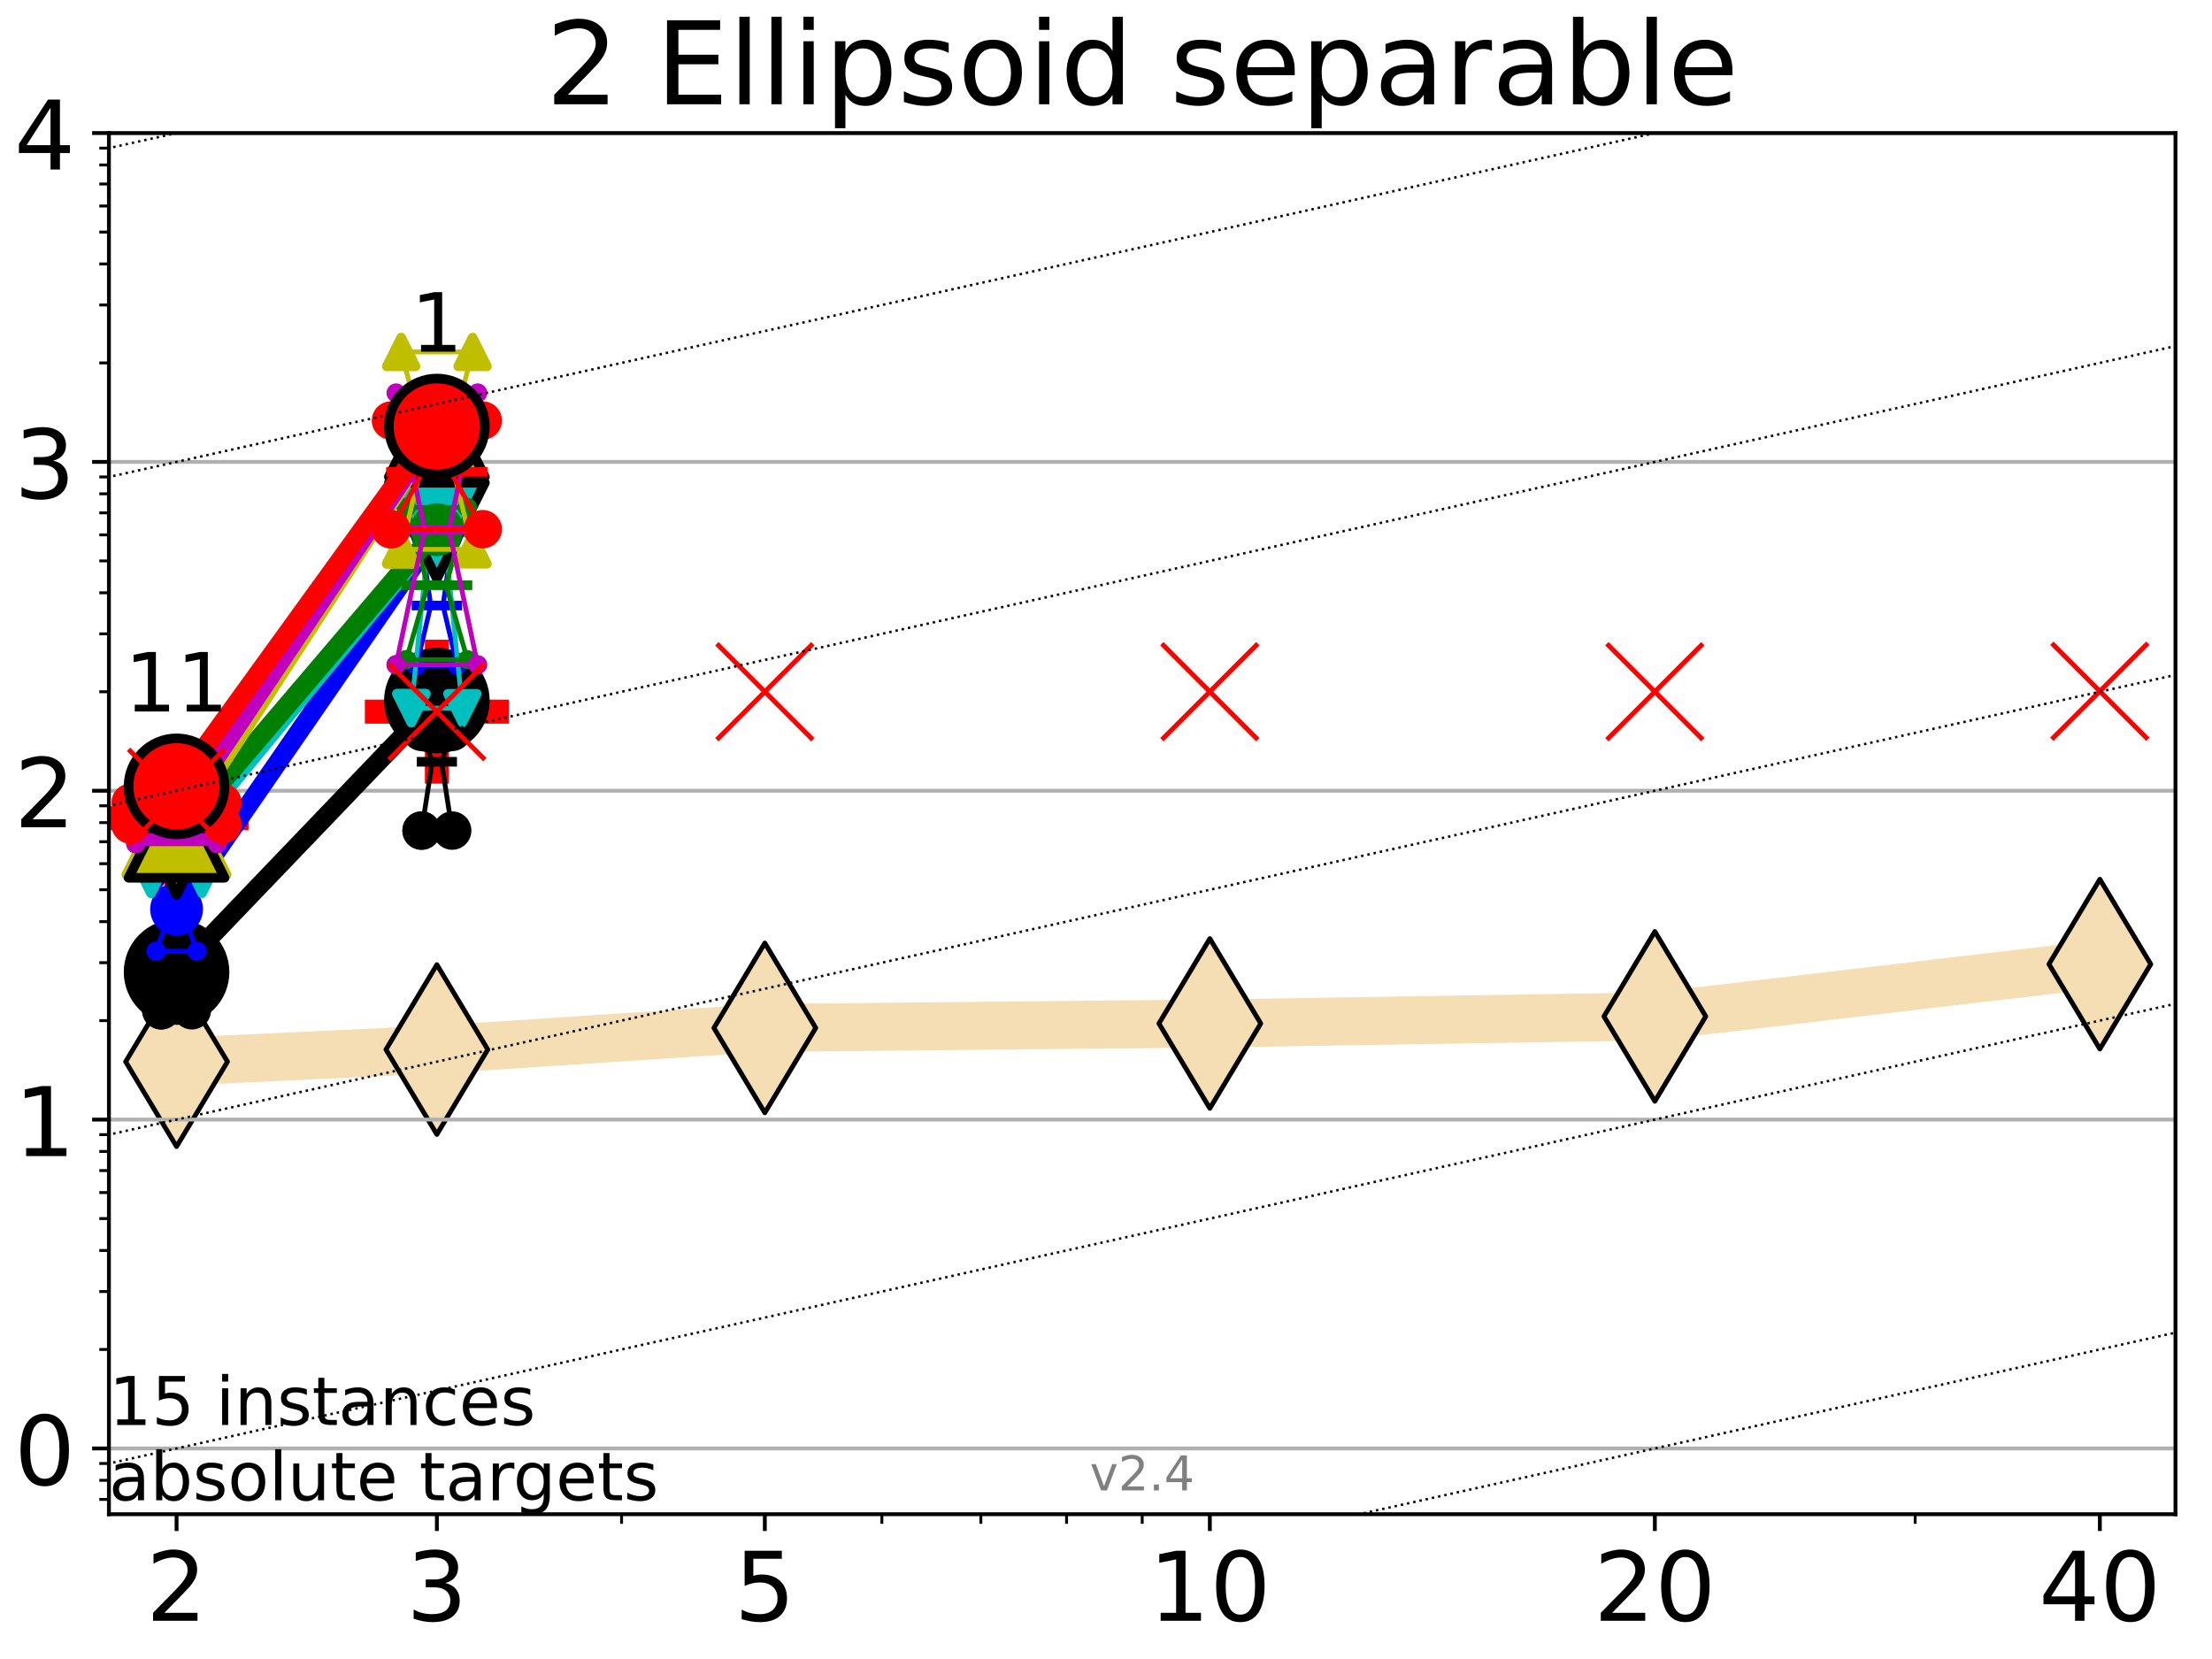 <?xml version="1.0" encoding="utf-8" standalone="no"?>
<!DOCTYPE svg PUBLIC "-//W3C//DTD SVG 1.1//EN"
  "http://www.w3.org/Graphics/SVG/1.1/DTD/svg11.dtd">
<!-- Created with matplotlib (https://matplotlib.org/) -->
<svg height="345.6pt" version="1.1" viewBox="0 0 460.8 345.6" width="460.8pt" xmlns="http://www.w3.org/2000/svg" xmlns:xlink="http://www.w3.org/1999/xlink">
 <defs>
  <style type="text/css">*{stroke-linecap:butt;stroke-linejoin:round;}</style>
 </defs>
 <g id="figure_1">
  <g id="patch_1">
   <path d="M 0 345.6 
L 460.8 345.6 
L 460.8 0 
L 0 0 
z
" style="fill:#ffffff;"/>
  </g>
  <g id="axes_1">
   <g id="patch_2">
    <path d="M 22.69 315.44 
L 453.192 315.44 
L 453.192 27.72 
L 22.69 27.72 
z
" style="fill:#ffffff;"/>
   </g>
   <g id="line2d_1">
    <path clip-path="url(#p0acf02a2b2)" d="M 36.781 221.171 
L 91.009 218.638 
L 159.329 214.138 
L 252.032 213.213 
L 344.736 211.733 
L 437.439 200.848 
" style="fill:none;stroke:#f5deb3;stroke-linecap:square;stroke-width:10;"/>
    <defs>
     <path d="M -0 17.678 
L 10.607 0 
L 0 -17.678 
L -10.607 -0 
z
" id="mb37eb12898" style="stroke:#000000;stroke-linejoin:miter;"/>
    </defs>
    <g clip-path="url(#p0acf02a2b2)">
     <use style="fill:#f5deb3;stroke:#000000;stroke-linejoin:miter;" x="36.781" xlink:href="#mb37eb12898" y="221.171"/>
     <use style="fill:#f5deb3;stroke:#000000;stroke-linejoin:miter;" x="91.009" xlink:href="#mb37eb12898" y="218.638"/>
     <use style="fill:#f5deb3;stroke:#000000;stroke-linejoin:miter;" x="159.329" xlink:href="#mb37eb12898" y="214.138"/>
     <use style="fill:#f5deb3;stroke:#000000;stroke-linejoin:miter;" x="252.032" xlink:href="#mb37eb12898" y="213.213"/>
     <use style="fill:#f5deb3;stroke:#000000;stroke-linejoin:miter;" x="344.736" xlink:href="#mb37eb12898" y="211.733"/>
     <use style="fill:#f5deb3;stroke:#000000;stroke-linejoin:miter;" x="437.439" xlink:href="#mb37eb12898" y="200.848"/>
    </g>
   </g>
   <g id="line2d_2">
    <defs>
     <path d="M -15 0 
L 15 0 
M 0 15 
L 0 -15 
" id="maf9922eb5a" style="stroke:#ff0000;stroke-width:5;"/>
    </defs>
    <g clip-path="url(#p0acf02a2b2)">
     <use style="fill:#ff0000;stroke:#ff0000;stroke-width:5;" x="91.009" xlink:href="#maf9922eb5a" y="148.251"/>
    </g>
   </g>
   <g id="line2d_3">
    <g clip-path="url(#p0acf02a2b2)">
     <use style="fill:#ff0000;stroke:#ff0000;stroke-width:5;" x="36.781" xlink:href="#maf9922eb5a" y="170.453"/>
    </g>
   </g>
   <g id="matplotlib.axis_1">
    <g id="xtick_1">
     <g id="line2d_4">
      <defs>
       <path d="M 0 0 
L 0 3.5 
" id="m0d292a5588" style="stroke:#000000;stroke-width:0.8;"/>
      </defs>
      <g>
       <use style="stroke:#000000;stroke-width:0.8;" x="36.781" xlink:href="#m0d292a5588" y="315.44"/>
      </g>
     </g>
     <g id="text_1">
      <!-- 2 -->
      <g transform="translate(30.419 337.637)scale(0.2 -0.2)">
       <defs>
        <path d="M 19.188 8.297 
L 53.609 8.297 
L 53.609 0 
L 7.328 0 
L 7.328 8.297 
Q 12.938 14.109 22.625 23.891 
Q 32.328 33.688 34.812 36.531 
Q 39.547 41.844 41.422 45.531 
Q 43.312 49.219 43.312 52.781 
Q 43.312 58.594 39.234 62.25 
Q 35.156 65.922 28.609 65.922 
Q 23.969 65.922 18.812 64.312 
Q 13.672 62.703 7.812 59.422 
L 7.812 69.391 
Q 13.766 71.781 18.938 73 
Q 24.125 74.219 28.422 74.219 
Q 39.75 74.219 46.484 68.547 
Q 53.219 62.891 53.219 53.422 
Q 53.219 48.922 51.531 44.891 
Q 49.859 40.875 45.406 35.406 
Q 44.188 33.984 37.641 27.219 
Q 31.109 20.453 19.188 8.297 
z
" id="DejaVuSans-50"/>
       </defs>
       <use xlink:href="#DejaVuSans-50"/>
      </g>
     </g>
    </g>
    <g id="xtick_2">
     <g id="line2d_5">
      <g>
       <use style="stroke:#000000;stroke-width:0.8;" x="91.009" xlink:href="#m0d292a5588" y="315.44"/>
      </g>
     </g>
     <g id="text_2">
      <!-- 3 -->
      <g transform="translate(84.647 337.637)scale(0.2 -0.2)">
       <defs>
        <path d="M 40.578 39.312 
Q 47.656 37.797 51.625 33 
Q 55.609 28.219 55.609 21.188 
Q 55.609 10.406 48.188 4.484 
Q 40.766 -1.422 27.094 -1.422 
Q 22.516 -1.422 17.656 -0.516 
Q 12.797 0.391 7.625 2.203 
L 7.625 11.719 
Q 11.719 9.328 16.594 8.109 
Q 21.484 6.891 26.812 6.891 
Q 36.078 6.891 40.938 10.547 
Q 45.797 14.203 45.797 21.188 
Q 45.797 27.641 41.281 31.266 
Q 36.766 34.906 28.719 34.906 
L 20.219 34.906 
L 20.219 43.016 
L 29.109 43.016 
Q 36.375 43.016 40.234 45.922 
Q 44.094 48.828 44.094 54.297 
Q 44.094 59.906 40.109 62.906 
Q 36.141 65.922 28.719 65.922 
Q 24.656 65.922 20.016 65.031 
Q 15.375 64.156 9.812 62.312 
L 9.812 71.094 
Q 15.438 72.656 20.344 73.438 
Q 25.25 74.219 29.594 74.219 
Q 40.828 74.219 47.359 69.109 
Q 53.906 64.016 53.906 55.328 
Q 53.906 49.266 50.438 45.094 
Q 46.969 40.922 40.578 39.312 
z
" id="DejaVuSans-51"/>
       </defs>
       <use xlink:href="#DejaVuSans-51"/>
      </g>
     </g>
    </g>
    <g id="xtick_3">
     <g id="line2d_6">
      <g>
       <use style="stroke:#000000;stroke-width:0.8;" x="159.329" xlink:href="#m0d292a5588" y="315.44"/>
      </g>
     </g>
     <g id="text_3">
      <!-- 5 -->
      <g transform="translate(152.966 337.637)scale(0.2 -0.2)">
       <defs>
        <path d="M 10.797 72.906 
L 49.516 72.906 
L 49.516 64.594 
L 19.828 64.594 
L 19.828 46.734 
Q 21.969 47.469 24.109 47.828 
Q 26.266 48.188 28.422 48.188 
Q 40.625 48.188 47.75 41.5 
Q 54.891 34.812 54.891 23.391 
Q 54.891 11.625 47.562 5.094 
Q 40.234 -1.422 26.906 -1.422 
Q 22.312 -1.422 17.547 -0.641 
Q 12.797 0.141 7.719 1.703 
L 7.719 11.625 
Q 12.109 9.234 16.797 8.062 
Q 21.484 6.891 26.703 6.891 
Q 35.156 6.891 40.078 11.328 
Q 45.016 15.766 45.016 23.391 
Q 45.016 31 40.078 35.438 
Q 35.156 39.891 26.703 39.891 
Q 22.75 39.891 18.812 39.016 
Q 14.891 38.141 10.797 36.281 
z
" id="DejaVuSans-53"/>
       </defs>
       <use xlink:href="#DejaVuSans-53"/>
      </g>
     </g>
    </g>
    <g id="xtick_4">
     <g id="line2d_7">
      <g>
       <use style="stroke:#000000;stroke-width:0.8;" x="252.032" xlink:href="#m0d292a5588" y="315.44"/>
      </g>
     </g>
     <g id="text_4">
      <!-- 10 -->
      <g transform="translate(239.307 337.637)scale(0.2 -0.2)">
       <defs>
        <path d="M 12.406 8.297 
L 28.516 8.297 
L 28.516 63.922 
L 10.984 60.406 
L 10.984 69.391 
L 28.422 72.906 
L 38.281 72.906 
L 38.281 8.297 
L 54.391 8.297 
L 54.391 0 
L 12.406 0 
z
" id="DejaVuSans-49"/>
        <path d="M 31.781 66.406 
Q 24.172 66.406 20.328 58.906 
Q 16.5 51.422 16.5 36.375 
Q 16.5 21.391 20.328 13.891 
Q 24.172 6.391 31.781 6.391 
Q 39.453 6.391 43.281 13.891 
Q 47.125 21.391 47.125 36.375 
Q 47.125 51.422 43.281 58.906 
Q 39.453 66.406 31.781 66.406 
z
M 31.781 74.219 
Q 44.047 74.219 50.516 64.516 
Q 56.984 54.828 56.984 36.375 
Q 56.984 17.969 50.516 8.266 
Q 44.047 -1.422 31.781 -1.422 
Q 19.531 -1.422 13.062 8.266 
Q 6.594 17.969 6.594 36.375 
Q 6.594 54.828 13.062 64.516 
Q 19.531 74.219 31.781 74.219 
z
" id="DejaVuSans-48"/>
       </defs>
       <use xlink:href="#DejaVuSans-49"/>
       <use x="63.623" xlink:href="#DejaVuSans-48"/>
      </g>
     </g>
    </g>
    <g id="xtick_5">
     <g id="line2d_8">
      <g>
       <use style="stroke:#000000;stroke-width:0.8;" x="344.736" xlink:href="#m0d292a5588" y="315.44"/>
      </g>
     </g>
     <g id="text_5">
      <!-- 20 -->
      <g transform="translate(332.011 337.637)scale(0.2 -0.2)">
       <use xlink:href="#DejaVuSans-50"/>
       <use x="63.623" xlink:href="#DejaVuSans-48"/>
      </g>
     </g>
    </g>
    <g id="xtick_6">
     <g id="line2d_9">
      <g>
       <use style="stroke:#000000;stroke-width:0.8;" x="437.439" xlink:href="#m0d292a5588" y="315.44"/>
      </g>
     </g>
     <g id="text_6">
      <!-- 40 -->
      <g transform="translate(424.714 337.637)scale(0.2 -0.2)">
       <defs>
        <path d="M 37.797 64.312 
L 12.891 25.391 
L 37.797 25.391 
z
M 35.203 72.906 
L 47.609 72.906 
L 47.609 25.391 
L 58.016 25.391 
L 58.016 17.188 
L 47.609 17.188 
L 47.609 0 
L 37.797 0 
L 37.797 17.188 
L 4.891 17.188 
L 4.891 26.703 
z
" id="DejaVuSans-52"/>
       </defs>
       <use xlink:href="#DejaVuSans-52"/>
       <use x="63.623" xlink:href="#DejaVuSans-48"/>
      </g>
     </g>
    </g>
    <g id="xtick_7">
     <g id="line2d_10">
      <defs>
       <path d="M 0 0 
L 0 2 
" id="m1ad7ac4d53" style="stroke:#000000;stroke-width:0.6;"/>
      </defs>
      <g>
       <use style="stroke:#000000;stroke-width:0.6;" x="129.485" xlink:href="#m1ad7ac4d53" y="315.44"/>
      </g>
     </g>
    </g>
    <g id="xtick_8">
     <g id="line2d_11">
      <g>
       <use style="stroke:#000000;stroke-width:0.6;" x="183.713" xlink:href="#m1ad7ac4d53" y="315.44"/>
      </g>
     </g>
    </g>
    <g id="xtick_9">
     <g id="line2d_12">
      <g>
       <use style="stroke:#000000;stroke-width:0.6;" x="204.329" xlink:href="#m1ad7ac4d53" y="315.44"/>
      </g>
     </g>
    </g>
    <g id="xtick_10">
     <g id="line2d_13">
      <g>
       <use style="stroke:#000000;stroke-width:0.6;" x="222.188" xlink:href="#m1ad7ac4d53" y="315.44"/>
      </g>
     </g>
    </g>
    <g id="xtick_11">
     <g id="line2d_14">
      <g>
       <use style="stroke:#000000;stroke-width:0.6;" x="237.941" xlink:href="#m1ad7ac4d53" y="315.44"/>
      </g>
     </g>
    </g>
    <g id="xtick_12">
     <g id="line2d_15">
      <g>
       <use style="stroke:#000000;stroke-width:0.6;" x="398.964" xlink:href="#m1ad7ac4d53" y="315.44"/>
      </g>
     </g>
    </g>
   </g>
   <g id="matplotlib.axis_2">
    <g id="ytick_1">
     <g id="line2d_16">
      <path clip-path="url(#p0acf02a2b2)" d="M 22.69 301.739 
L 453.192 301.739 
" style="fill:none;stroke:#b0b0b0;stroke-linecap:square;stroke-width:0.8;"/>
     </g>
     <g id="line2d_17">
      <defs>
       <path d="M 0 0 
L -3.5 0 
" id="md91005ea96" style="stroke:#000000;stroke-width:0.8;"/>
      </defs>
      <g>
       <use style="stroke:#000000;stroke-width:0.8;" x="22.69" xlink:href="#md91005ea96" y="301.739"/>
      </g>
     </g>
     <g id="text_7">
      <!-- 0 -->
      <g transform="translate(2.965 309.337)scale(0.2 -0.2)">
       <use xlink:href="#DejaVuSans-48"/>
      </g>
     </g>
    </g>
    <g id="ytick_2">
     <g id="line2d_18">
      <path clip-path="url(#p0acf02a2b2)" d="M 22.69 233.234 
L 453.192 233.234 
" style="fill:none;stroke:#b0b0b0;stroke-linecap:square;stroke-width:0.8;"/>
     </g>
     <g id="line2d_19">
      <g>
       <use style="stroke:#000000;stroke-width:0.8;" x="22.69" xlink:href="#md91005ea96" y="233.234"/>
      </g>
     </g>
     <g id="text_8">
      <!-- 1 -->
      <g transform="translate(2.965 240.833)scale(0.2 -0.2)">
       <use xlink:href="#DejaVuSans-49"/>
      </g>
     </g>
    </g>
    <g id="ytick_3">
     <g id="line2d_20">
      <path clip-path="url(#p0acf02a2b2)" d="M 22.69 164.73 
L 453.192 164.73 
" style="fill:none;stroke:#b0b0b0;stroke-linecap:square;stroke-width:0.8;"/>
     </g>
     <g id="line2d_21">
      <g>
       <use style="stroke:#000000;stroke-width:0.8;" x="22.69" xlink:href="#md91005ea96" y="164.73"/>
      </g>
     </g>
     <g id="text_9">
      <!-- 2 -->
      <g transform="translate(2.965 172.328)scale(0.2 -0.2)">
       <use xlink:href="#DejaVuSans-50"/>
      </g>
     </g>
    </g>
    <g id="ytick_4">
     <g id="line2d_22">
      <path clip-path="url(#p0acf02a2b2)" d="M 22.69 96.225 
L 453.192 96.225 
" style="fill:none;stroke:#b0b0b0;stroke-linecap:square;stroke-width:0.8;"/>
     </g>
     <g id="line2d_23">
      <g>
       <use style="stroke:#000000;stroke-width:0.8;" x="22.69" xlink:href="#md91005ea96" y="96.225"/>
      </g>
     </g>
     <g id="text_10">
      <!-- 3 -->
      <g transform="translate(2.965 103.823)scale(0.2 -0.2)">
       <use xlink:href="#DejaVuSans-51"/>
      </g>
     </g>
    </g>
    <g id="ytick_5">
     <g id="line2d_24">
      <path clip-path="url(#p0acf02a2b2)" d="M 22.69 27.72 
L 453.192 27.72 
" style="fill:none;stroke:#b0b0b0;stroke-linecap:square;stroke-width:0.8;"/>
     </g>
     <g id="line2d_25">
      <g>
       <use style="stroke:#000000;stroke-width:0.8;" x="22.69" xlink:href="#md91005ea96" y="27.72"/>
      </g>
     </g>
     <g id="text_11">
      <!-- 4 -->
      <g transform="translate(2.965 35.318)scale(0.2 -0.2)">
       <use xlink:href="#DejaVuSans-52"/>
      </g>
     </g>
    </g>
    <g id="ytick_6">
     <g id="line2d_26">
      <defs>
       <path d="M 0 0 
L -2 0 
" id="md758121ccf" style="stroke:#000000;stroke-width:0.6;"/>
      </defs>
      <g>
       <use style="stroke:#000000;stroke-width:0.6;" x="22.69" xlink:href="#md758121ccf" y="312.351"/>
      </g>
     </g>
    </g>
    <g id="ytick_7">
     <g id="line2d_27">
      <g>
       <use style="stroke:#000000;stroke-width:0.6;" x="22.69" xlink:href="#md758121ccf" y="308.378"/>
      </g>
     </g>
    </g>
    <g id="ytick_8">
     <g id="line2d_28">
      <g>
       <use style="stroke:#000000;stroke-width:0.6;" x="22.69" xlink:href="#md758121ccf" y="304.874"/>
      </g>
     </g>
    </g>
    <g id="ytick_9">
     <g id="line2d_29">
      <g>
       <use style="stroke:#000000;stroke-width:0.6;" x="22.69" xlink:href="#md758121ccf" y="281.117"/>
      </g>
     </g>
    </g>
    <g id="ytick_10">
     <g id="line2d_30">
      <g>
       <use style="stroke:#000000;stroke-width:0.6;" x="22.69" xlink:href="#md758121ccf" y="269.054"/>
      </g>
     </g>
    </g>
    <g id="ytick_11">
     <g id="line2d_31">
      <g>
       <use style="stroke:#000000;stroke-width:0.6;" x="22.69" xlink:href="#md758121ccf" y="260.495"/>
      </g>
     </g>
    </g>
    <g id="ytick_12">
     <g id="line2d_32">
      <g>
       <use style="stroke:#000000;stroke-width:0.6;" x="22.69" xlink:href="#md758121ccf" y="253.856"/>
      </g>
     </g>
    </g>
    <g id="ytick_13">
     <g id="line2d_33">
      <g>
       <use style="stroke:#000000;stroke-width:0.6;" x="22.69" xlink:href="#md758121ccf" y="248.432"/>
      </g>
     </g>
    </g>
    <g id="ytick_14">
     <g id="line2d_34">
      <g>
       <use style="stroke:#000000;stroke-width:0.6;" x="22.69" xlink:href="#md758121ccf" y="243.846"/>
      </g>
     </g>
    </g>
    <g id="ytick_15">
     <g id="line2d_35">
      <g>
       <use style="stroke:#000000;stroke-width:0.6;" x="22.69" xlink:href="#md758121ccf" y="239.873"/>
      </g>
     </g>
    </g>
    <g id="ytick_16">
     <g id="line2d_36">
      <g>
       <use style="stroke:#000000;stroke-width:0.6;" x="22.69" xlink:href="#md758121ccf" y="236.369"/>
      </g>
     </g>
    </g>
    <g id="ytick_17">
     <g id="line2d_37">
      <g>
       <use style="stroke:#000000;stroke-width:0.6;" x="22.69" xlink:href="#md758121ccf" y="212.612"/>
      </g>
     </g>
    </g>
    <g id="ytick_18">
     <g id="line2d_38">
      <g>
       <use style="stroke:#000000;stroke-width:0.6;" x="22.69" xlink:href="#md758121ccf" y="200.549"/>
      </g>
     </g>
    </g>
    <g id="ytick_19">
     <g id="line2d_39">
      <g>
       <use style="stroke:#000000;stroke-width:0.6;" x="22.69" xlink:href="#md758121ccf" y="191.99"/>
      </g>
     </g>
    </g>
    <g id="ytick_20">
     <g id="line2d_40">
      <g>
       <use style="stroke:#000000;stroke-width:0.6;" x="22.69" xlink:href="#md758121ccf" y="185.352"/>
      </g>
     </g>
    </g>
    <g id="ytick_21">
     <g id="line2d_41">
      <g>
       <use style="stroke:#000000;stroke-width:0.6;" x="22.69" xlink:href="#md758121ccf" y="179.927"/>
      </g>
     </g>
    </g>
    <g id="ytick_22">
     <g id="line2d_42">
      <g>
       <use style="stroke:#000000;stroke-width:0.6;" x="22.69" xlink:href="#md758121ccf" y="175.341"/>
      </g>
     </g>
    </g>
    <g id="ytick_23">
     <g id="line2d_43">
      <g>
       <use style="stroke:#000000;stroke-width:0.6;" x="22.69" xlink:href="#md758121ccf" y="171.368"/>
      </g>
     </g>
    </g>
    <g id="ytick_24">
     <g id="line2d_44">
      <g>
       <use style="stroke:#000000;stroke-width:0.6;" x="22.69" xlink:href="#md758121ccf" y="167.864"/>
      </g>
     </g>
    </g>
    <g id="ytick_25">
     <g id="line2d_45">
      <g>
       <use style="stroke:#000000;stroke-width:0.6;" x="22.69" xlink:href="#md758121ccf" y="144.108"/>
      </g>
     </g>
    </g>
    <g id="ytick_26">
     <g id="line2d_46">
      <g>
       <use style="stroke:#000000;stroke-width:0.6;" x="22.69" xlink:href="#md758121ccf" y="132.044"/>
      </g>
     </g>
    </g>
    <g id="ytick_27">
     <g id="line2d_47">
      <g>
       <use style="stroke:#000000;stroke-width:0.6;" x="22.69" xlink:href="#md758121ccf" y="123.486"/>
      </g>
     </g>
    </g>
    <g id="ytick_28">
     <g id="line2d_48">
      <g>
       <use style="stroke:#000000;stroke-width:0.6;" x="22.69" xlink:href="#md758121ccf" y="116.847"/>
      </g>
     </g>
    </g>
    <g id="ytick_29">
     <g id="line2d_49">
      <g>
       <use style="stroke:#000000;stroke-width:0.6;" x="22.69" xlink:href="#md758121ccf" y="111.422"/>
      </g>
     </g>
    </g>
    <g id="ytick_30">
     <g id="line2d_50">
      <g>
       <use style="stroke:#000000;stroke-width:0.6;" x="22.69" xlink:href="#md758121ccf" y="106.836"/>
      </g>
     </g>
    </g>
    <g id="ytick_31">
     <g id="line2d_51">
      <g>
       <use style="stroke:#000000;stroke-width:0.6;" x="22.69" xlink:href="#md758121ccf" y="102.864"/>
      </g>
     </g>
    </g>
    <g id="ytick_32">
     <g id="line2d_52">
      <g>
       <use style="stroke:#000000;stroke-width:0.6;" x="22.69" xlink:href="#md758121ccf" y="99.359"/>
      </g>
     </g>
    </g>
    <g id="ytick_33">
     <g id="line2d_53">
      <g>
       <use style="stroke:#000000;stroke-width:0.6;" x="22.69" xlink:href="#md758121ccf" y="75.603"/>
      </g>
     </g>
    </g>
    <g id="ytick_34">
     <g id="line2d_54">
      <g>
       <use style="stroke:#000000;stroke-width:0.6;" x="22.69" xlink:href="#md758121ccf" y="63.54"/>
      </g>
     </g>
    </g>
    <g id="ytick_35">
     <g id="line2d_55">
      <g>
       <use style="stroke:#000000;stroke-width:0.6;" x="22.69" xlink:href="#md758121ccf" y="54.981"/>
      </g>
     </g>
    </g>
    <g id="ytick_36">
     <g id="line2d_56">
      <g>
       <use style="stroke:#000000;stroke-width:0.6;" x="22.69" xlink:href="#md758121ccf" y="48.342"/>
      </g>
     </g>
    </g>
    <g id="ytick_37">
     <g id="line2d_57">
      <g>
       <use style="stroke:#000000;stroke-width:0.6;" x="22.69" xlink:href="#md758121ccf" y="42.918"/>
      </g>
     </g>
    </g>
    <g id="ytick_38">
     <g id="line2d_58">
      <g>
       <use style="stroke:#000000;stroke-width:0.6;" x="22.69" xlink:href="#md758121ccf" y="38.332"/>
      </g>
     </g>
    </g>
    <g id="ytick_39">
     <g id="line2d_59">
      <g>
       <use style="stroke:#000000;stroke-width:0.6;" x="22.69" xlink:href="#md758121ccf" y="34.359"/>
      </g>
     </g>
    </g>
    <g id="ytick_40">
     <g id="line2d_60">
      <g>
       <use style="stroke:#000000;stroke-width:0.6;" x="22.69" xlink:href="#md758121ccf" y="30.855"/>
      </g>
     </g>
    </g>
   </g>
   <g id="line2d_61">
    <path clip-path="url(#p0acf02a2b2)" d="M 33.594 210.461 
L 35.825 202.602 
L 33.594 201.049 
L 39.968 201.049 
L 37.737 202.602 
L 39.968 210.461 
L 33.594 210.461 
" style="fill:none;stroke:#000000;stroke-linecap:square;"/>
   </g>
   <g id="line2d_62">
    <path clip-path="url(#p0acf02a2b2)" d="M 33.594 210.461 
L 39.968 210.461 
L 39.968 201.049 
L 33.594 201.049 
L 33.594 210.461 
" style="fill:none;"/>
    <defs>
     <path d="M 0 3 
C 0.796 3 1.559 2.684 2.121 2.121 
C 2.684 1.559 3 0.796 3 0 
C 3 -0.796 2.684 -1.559 2.121 -2.121 
C 1.559 -2.684 0.796 -3 0 -3 
C -0.796 -3 -1.559 -2.684 -2.121 -2.121 
C -2.684 -1.559 -3 -0.796 -3 0 
C -3 0.796 -2.684 1.559 -2.121 2.121 
C -1.559 2.684 -0.796 3 0 3 
z
" id="m278b620c4a" style="stroke:#000000;stroke-width:2;"/>
    </defs>
    <g clip-path="url(#p0acf02a2b2)">
     <use style="stroke:#000000;stroke-width:2;" x="33.594" xlink:href="#m278b620c4a" y="210.461"/>
     <use style="stroke:#000000;stroke-width:2;" x="39.968" xlink:href="#m278b620c4a" y="210.461"/>
     <use style="stroke:#000000;stroke-width:2;" x="39.968" xlink:href="#m278b620c4a" y="201.049"/>
     <use style="stroke:#000000;stroke-width:2;" x="33.594" xlink:href="#m278b620c4a" y="201.049"/>
     <use style="stroke:#000000;stroke-width:2;" x="33.594" xlink:href="#m278b620c4a" y="210.461"/>
    </g>
   </g>
   <g id="line2d_63">
    <path clip-path="url(#p0acf02a2b2)" d="M 33.594 202.602 
L 39.968 202.602 
" style="fill:none;stroke:#000000;stroke-linecap:square;stroke-width:2;"/>
   </g>
   <g id="line2d_64">
    <path clip-path="url(#p0acf02a2b2)" d="M 87.823 173.025 
L 90.053 158.692 
L 87.823 152.469 
L 94.196 152.469 
L 91.965 158.692 
L 94.196 173.025 
L 87.823 173.025 
" style="fill:none;stroke:#000000;stroke-linecap:square;"/>
   </g>
   <g id="line2d_65">
    <path clip-path="url(#p0acf02a2b2)" d="M 87.823 173.025 
L 94.196 173.025 
L 94.196 152.469 
L 87.823 152.469 
L 87.823 173.025 
" style="fill:none;"/>
    <g clip-path="url(#p0acf02a2b2)">
     <use style="stroke:#000000;stroke-width:2;" x="87.823" xlink:href="#m278b620c4a" y="173.025"/>
     <use style="stroke:#000000;stroke-width:2;" x="94.196" xlink:href="#m278b620c4a" y="173.025"/>
     <use style="stroke:#000000;stroke-width:2;" x="94.196" xlink:href="#m278b620c4a" y="152.469"/>
     <use style="stroke:#000000;stroke-width:2;" x="87.823" xlink:href="#m278b620c4a" y="152.469"/>
     <use style="stroke:#000000;stroke-width:2;" x="87.823" xlink:href="#m278b620c4a" y="173.025"/>
    </g>
   </g>
   <g id="line2d_66">
    <path clip-path="url(#p0acf02a2b2)" d="M 87.823 158.692 
L 94.196 158.692 
" style="fill:none;stroke:#000000;stroke-linecap:square;stroke-width:2;"/>
   </g>
   <g id="line2d_67">
    <path clip-path="url(#p0acf02a2b2)" d="M 36.781 202.496 
L 91.009 145.94 
" style="fill:none;stroke:#000000;stroke-linecap:square;stroke-width:4;"/>
   </g>
   <g id="line2d_68">
    <path clip-path="url(#p0acf02a2b2)" d="M 36.781 202.496 
L 91.009 145.94 
" style="fill:none;"/>
    <defs>
     <path d="M 0 10 
C 2.652 10 5.196 8.946 7.071 7.071 
C 8.946 5.196 10 2.652 10 0 
C 10 -2.652 8.946 -5.196 7.071 -7.071 
C 5.196 -8.946 2.652 -10 0 -10 
C -2.652 -10 -5.196 -8.946 -7.071 -7.071 
C -8.946 -5.196 -10 -2.652 -10 0 
C -10 2.652 -8.946 5.196 -7.071 7.071 
C -5.196 8.946 -2.652 10 0 10 
z
" id="ma8d7a589de" style="stroke:#000000;stroke-width:2;"/>
    </defs>
    <g clip-path="url(#p0acf02a2b2)">
     <use style="stroke:#000000;stroke-width:2;" x="36.781" xlink:href="#ma8d7a589de" y="202.496"/>
     <use style="stroke:#000000;stroke-width:2;" x="91.009" xlink:href="#ma8d7a589de" y="145.94"/>
    </g>
   </g>
   <g id="line2d_69">
    <path clip-path="url(#p0acf02a2b2)" d="M 32.532 198.168 
L 35.507 189.839 
L 32.532 183.062 
L 41.03 183.062 
L 38.056 189.839 
L 41.03 198.168 
L 32.532 198.168 
" style="fill:none;stroke:#0000ff;stroke-linecap:square;"/>
   </g>
   <g id="line2d_70">
    <path clip-path="url(#p0acf02a2b2)" d="M 32.532 198.168 
L 41.03 198.168 
L 41.03 183.062 
L 32.532 183.062 
L 32.532 198.168 
" style="fill:none;"/>
    <defs>
     <path d="M 0 1.5 
C 0.398 1.5 0.779 1.342 1.061 1.061 
C 1.342 0.779 1.5 0.398 1.5 0 
C 1.5 -0.398 1.342 -0.779 1.061 -1.061 
C 0.779 -1.342 0.398 -1.5 0 -1.5 
C -0.398 -1.5 -0.779 -1.342 -1.061 -1.061 
C -1.342 -0.779 -1.5 -0.398 -1.5 0 
C -1.5 0.398 -1.342 0.779 -1.061 1.061 
C -0.779 1.342 -0.398 1.5 0 1.5 
z
" id="m6697758298" style="stroke:#0000ff;"/>
    </defs>
    <g clip-path="url(#p0acf02a2b2)">
     <use style="fill:#0000ff;stroke:#0000ff;" x="32.532" xlink:href="#m6697758298" y="198.168"/>
     <use style="fill:#0000ff;stroke:#0000ff;" x="41.03" xlink:href="#m6697758298" y="198.168"/>
     <use style="fill:#0000ff;stroke:#0000ff;" x="41.03" xlink:href="#m6697758298" y="183.062"/>
     <use style="fill:#0000ff;stroke:#0000ff;" x="32.532" xlink:href="#m6697758298" y="183.062"/>
     <use style="fill:#0000ff;stroke:#0000ff;" x="32.532" xlink:href="#m6697758298" y="198.168"/>
    </g>
   </g>
   <g id="line2d_71">
    <path clip-path="url(#p0acf02a2b2)" d="M 32.532 189.839 
L 41.03 189.839 
" style="fill:none;stroke:#0000ff;stroke-linecap:square;stroke-width:2;"/>
   </g>
   <g id="line2d_72">
    <path clip-path="url(#p0acf02a2b2)" d="M 86.76 138.683 
L 89.735 126.142 
L 86.76 105.29 
L 95.258 105.29 
L 92.284 126.142 
L 95.258 138.683 
L 86.76 138.683 
" style="fill:none;stroke:#0000ff;stroke-linecap:square;"/>
   </g>
   <g id="line2d_73">
    <path clip-path="url(#p0acf02a2b2)" d="M 86.76 138.683 
L 95.258 138.683 
L 95.258 105.29 
L 86.76 105.29 
L 86.76 138.683 
" style="fill:none;"/>
    <g clip-path="url(#p0acf02a2b2)">
     <use style="fill:#0000ff;stroke:#0000ff;" x="86.76" xlink:href="#m6697758298" y="138.683"/>
     <use style="fill:#0000ff;stroke:#0000ff;" x="95.258" xlink:href="#m6697758298" y="138.683"/>
     <use style="fill:#0000ff;stroke:#0000ff;" x="95.258" xlink:href="#m6697758298" y="105.29"/>
     <use style="fill:#0000ff;stroke:#0000ff;" x="86.76" xlink:href="#m6697758298" y="105.29"/>
     <use style="fill:#0000ff;stroke:#0000ff;" x="86.76" xlink:href="#m6697758298" y="138.683"/>
    </g>
   </g>
   <g id="line2d_74">
    <path clip-path="url(#p0acf02a2b2)" d="M 86.76 126.142 
L 95.258 126.142 
" style="fill:none;stroke:#0000ff;stroke-linecap:square;stroke-width:2;"/>
   </g>
   <g id="line2d_75">
    <path clip-path="url(#p0acf02a2b2)" d="M 36.781 189.397 
L 91.009 110.809 
" style="fill:none;stroke:#0000ff;stroke-linecap:square;stroke-width:4;"/>
   </g>
   <g id="line2d_76">
    <path clip-path="url(#p0acf02a2b2)" d="M 36.781 189.397 
L 91.009 110.809 
" style="fill:none;"/>
    <defs>
     <path d="M 0 5 
C 1.326 5 2.598 4.473 3.536 3.536 
C 4.473 2.598 5 1.326 5 0 
C 5 -1.326 4.473 -2.598 3.536 -3.536 
C 2.598 -4.473 1.326 -5 0 -5 
C -1.326 -5 -2.598 -4.473 -3.536 -3.536 
C -4.473 -2.598 -5 -1.326 -5 0 
C -5 1.326 -4.473 2.598 -3.536 3.536 
C -2.598 4.473 -1.326 5 0 5 
z
" id="md58407ca4b" style="stroke:#0000ff;"/>
    </defs>
    <g clip-path="url(#p0acf02a2b2)">
     <use style="fill:#0000ff;stroke:#0000ff;" x="36.781" xlink:href="#md58407ca4b" y="189.397"/>
     <use style="fill:#0000ff;stroke:#0000ff;" x="91.009" xlink:href="#md58407ca4b" y="110.809"/>
    </g>
   </g>
   <g id="line2d_77">
    <path clip-path="url(#p0acf02a2b2)" d="M 31.47 183.062 
L 35.188 181.453 
L 31.47 180.68 
L 42.093 180.68 
L 38.375 181.453 
L 42.093 183.062 
L 31.47 183.062 
" style="fill:none;stroke:#00bfbf;stroke-linecap:square;"/>
   </g>
   <g id="line2d_78">
    <path clip-path="url(#p0acf02a2b2)" d="M 31.47 183.062 
L 42.093 183.062 
L 42.093 180.68 
L 31.47 180.68 
L 31.47 183.062 
" style="fill:none;"/>
    <defs>
     <path d="M -0 3 
L 3 -3 
L -3 -3 
z
" id="m5c3cac5d9b" style="stroke:#00bfbf;stroke-linejoin:miter;stroke-width:2;"/>
    </defs>
    <g clip-path="url(#p0acf02a2b2)">
     <use style="fill:#00bfbf;stroke:#00bfbf;stroke-linejoin:miter;stroke-width:2;" x="31.47" xlink:href="#m5c3cac5d9b" y="183.062"/>
     <use style="fill:#00bfbf;stroke:#00bfbf;stroke-linejoin:miter;stroke-width:2;" x="42.093" xlink:href="#m5c3cac5d9b" y="183.062"/>
     <use style="fill:#00bfbf;stroke:#00bfbf;stroke-linejoin:miter;stroke-width:2;" x="42.093" xlink:href="#m5c3cac5d9b" y="180.68"/>
     <use style="fill:#00bfbf;stroke:#00bfbf;stroke-linejoin:miter;stroke-width:2;" x="31.47" xlink:href="#m5c3cac5d9b" y="180.68"/>
     <use style="fill:#00bfbf;stroke:#00bfbf;stroke-linejoin:miter;stroke-width:2;" x="31.47" xlink:href="#m5c3cac5d9b" y="183.062"/>
    </g>
   </g>
   <g id="line2d_79">
    <path clip-path="url(#p0acf02a2b2)" d="M 31.47 181.453 
L 42.093 181.453 
" style="fill:none;stroke:#00bfbf;stroke-linecap:square;stroke-width:2;"/>
   </g>
   <g id="line2d_80">
    <path clip-path="url(#p0acf02a2b2)" d="M 85.698 147.519 
L 89.416 110.971 
L 85.698 105.902 
L 96.321 105.902 
L 92.603 110.971 
L 96.321 147.519 
L 85.698 147.519 
" style="fill:none;stroke:#00bfbf;stroke-linecap:square;"/>
   </g>
   <g id="line2d_81">
    <path clip-path="url(#p0acf02a2b2)" d="M 85.698 147.519 
L 96.321 147.519 
L 96.321 105.902 
L 85.698 105.902 
L 85.698 147.519 
" style="fill:none;"/>
    <g clip-path="url(#p0acf02a2b2)">
     <use style="fill:#00bfbf;stroke:#00bfbf;stroke-linejoin:miter;stroke-width:2;" x="85.698" xlink:href="#m5c3cac5d9b" y="147.519"/>
     <use style="fill:#00bfbf;stroke:#00bfbf;stroke-linejoin:miter;stroke-width:2;" x="96.321" xlink:href="#m5c3cac5d9b" y="147.519"/>
     <use style="fill:#00bfbf;stroke:#00bfbf;stroke-linejoin:miter;stroke-width:2;" x="96.321" xlink:href="#m5c3cac5d9b" y="105.902"/>
     <use style="fill:#00bfbf;stroke:#00bfbf;stroke-linejoin:miter;stroke-width:2;" x="85.698" xlink:href="#m5c3cac5d9b" y="105.902"/>
     <use style="fill:#00bfbf;stroke:#00bfbf;stroke-linejoin:miter;stroke-width:2;" x="85.698" xlink:href="#m5c3cac5d9b" y="147.519"/>
    </g>
   </g>
   <g id="line2d_82">
    <path clip-path="url(#p0acf02a2b2)" d="M 85.698 110.971 
L 96.321 110.971 
" style="fill:none;stroke:#00bfbf;stroke-linecap:square;stroke-width:2;"/>
   </g>
   <g id="line2d_83">
    <path clip-path="url(#p0acf02a2b2)" d="M 36.781 176.405 
L 91.009 110.567 
" style="fill:none;stroke:#00bfbf;stroke-linecap:square;stroke-width:4;"/>
   </g>
   <g id="line2d_84">
    <path clip-path="url(#p0acf02a2b2)" d="M 36.781 176.405 
L 91.009 110.567 
" style="fill:none;"/>
    <defs>
     <path d="M -0 10 
L 10 -10 
L -10 -10 
z
" id="mde35c4f5d2" style="stroke:#000000;stroke-linejoin:miter;stroke-width:2;"/>
    </defs>
    <g clip-path="url(#p0acf02a2b2)">
     <use style="fill:#00bfbf;stroke:#000000;stroke-linejoin:miter;stroke-width:2;" x="36.781" xlink:href="#mde35c4f5d2" y="176.405"/>
     <use style="fill:#00bfbf;stroke:#000000;stroke-linejoin:miter;stroke-width:2;" x="91.009" xlink:href="#mde35c4f5d2" y="110.567"/>
    </g>
   </g>
   <g id="line2d_85">
    <path clip-path="url(#p0acf02a2b2)" d="M 30.408 180.68 
L 34.869 179.072 
L 30.408 173.091 
L 43.155 173.091 
L 38.693 179.072 
L 43.155 180.68 
L 30.408 180.68 
" style="fill:none;stroke:#008000;stroke-linecap:square;"/>
   </g>
   <g id="line2d_86">
    <path clip-path="url(#p0acf02a2b2)" d="M 30.408 180.68 
L 43.155 180.68 
L 43.155 173.091 
L 30.408 173.091 
L 30.408 180.68 
" style="fill:none;"/>
    <defs>
     <path d="M 0 1.5 
C 0.398 1.5 0.779 1.342 1.061 1.061 
C 1.342 0.779 1.5 0.398 1.5 0 
C 1.5 -0.398 1.342 -0.779 1.061 -1.061 
C 0.779 -1.342 0.398 -1.5 0 -1.5 
C -0.398 -1.5 -0.779 -1.342 -1.061 -1.061 
C -1.342 -0.779 -1.5 -0.398 -1.5 0 
C -1.5 0.398 -1.342 0.779 -1.061 1.061 
C -0.779 1.342 -0.398 1.5 0 1.5 
z
" id="m0b3794e8c4" style="stroke:#008000;"/>
    </defs>
    <g clip-path="url(#p0acf02a2b2)">
     <use style="fill:#008000;stroke:#008000;" x="30.408" xlink:href="#m0b3794e8c4" y="180.68"/>
     <use style="fill:#008000;stroke:#008000;" x="43.155" xlink:href="#m0b3794e8c4" y="180.68"/>
     <use style="fill:#008000;stroke:#008000;" x="43.155" xlink:href="#m0b3794e8c4" y="173.091"/>
     <use style="fill:#008000;stroke:#008000;" x="30.408" xlink:href="#m0b3794e8c4" y="173.091"/>
     <use style="fill:#008000;stroke:#008000;" x="30.408" xlink:href="#m0b3794e8c4" y="180.68"/>
    </g>
   </g>
   <g id="line2d_87">
    <path clip-path="url(#p0acf02a2b2)" d="M 30.408 179.072 
L 43.155 179.072 
" style="fill:none;stroke:#008000;stroke-linecap:square;stroke-width:2;"/>
   </g>
   <g id="line2d_88">
    <path clip-path="url(#p0acf02a2b2)" d="M 84.636 137.429 
L 89.097 121.916 
L 84.636 105.724 
L 97.383 105.724 
L 92.921 121.916 
L 97.383 137.429 
L 84.636 137.429 
" style="fill:none;stroke:#008000;stroke-linecap:square;"/>
   </g>
   <g id="line2d_89">
    <path clip-path="url(#p0acf02a2b2)" d="M 84.636 137.429 
L 97.383 137.429 
L 97.383 105.724 
L 84.636 105.724 
L 84.636 137.429 
" style="fill:none;"/>
    <g clip-path="url(#p0acf02a2b2)">
     <use style="fill:#008000;stroke:#008000;" x="84.636" xlink:href="#m0b3794e8c4" y="137.429"/>
     <use style="fill:#008000;stroke:#008000;" x="97.383" xlink:href="#m0b3794e8c4" y="137.429"/>
     <use style="fill:#008000;stroke:#008000;" x="97.383" xlink:href="#m0b3794e8c4" y="105.724"/>
     <use style="fill:#008000;stroke:#008000;" x="84.636" xlink:href="#m0b3794e8c4" y="105.724"/>
     <use style="fill:#008000;stroke:#008000;" x="84.636" xlink:href="#m0b3794e8c4" y="137.429"/>
    </g>
   </g>
   <g id="line2d_90">
    <path clip-path="url(#p0acf02a2b2)" d="M 84.636 121.916 
L 97.383 121.916 
" style="fill:none;stroke:#008000;stroke-linecap:square;stroke-width:2;"/>
   </g>
   <g id="line2d_91">
    <path clip-path="url(#p0acf02a2b2)" d="M 36.781 173.94 
L 91.009 110.343 
" style="fill:none;stroke:#008000;stroke-linecap:square;stroke-width:4;"/>
   </g>
   <g id="line2d_92">
    <path clip-path="url(#p0acf02a2b2)" d="M 36.781 173.94 
L 91.009 110.343 
" style="fill:none;"/>
    <defs>
     <path d="M 0 5 
C 1.326 5 2.598 4.473 3.536 3.536 
C 4.473 2.598 5 1.326 5 0 
C 5 -1.326 4.473 -2.598 3.536 -3.536 
C 2.598 -4.473 1.326 -5 0 -5 
C -1.326 -5 -2.598 -4.473 -3.536 -3.536 
C -4.473 -2.598 -5 -1.326 -5 0 
C -5 1.326 -4.473 2.598 -3.536 3.536 
C -2.598 4.473 -1.326 5 0 5 
z
" id="m7a5494b52a" style="stroke:#008000;"/>
    </defs>
    <g clip-path="url(#p0acf02a2b2)">
     <use style="fill:#008000;stroke:#008000;" x="36.781" xlink:href="#m7a5494b52a" y="173.94"/>
     <use style="fill:#008000;stroke:#008000;" x="91.009" xlink:href="#m7a5494b52a" y="110.343"/>
    </g>
   </g>
   <g id="line2d_93">
    <path clip-path="url(#p0acf02a2b2)" d="M 29.345 179.193 
L 34.55 175.986 
L 29.345 162.717 
L 44.217 162.717 
L 39.012 175.986 
L 44.217 179.193 
L 29.345 179.193 
" style="fill:none;stroke:#bfbf00;stroke-linecap:square;"/>
   </g>
   <g id="line2d_94">
    <path clip-path="url(#p0acf02a2b2)" d="M 29.345 179.193 
L 44.217 179.193 
L 44.217 162.717 
L 29.345 162.717 
L 29.345 179.193 
" style="fill:none;"/>
    <defs>
     <path d="M 0 -3 
L -3 3 
L 3 3 
z
" id="m7c1f2459fd" style="stroke:#bfbf00;stroke-linejoin:miter;stroke-width:2;"/>
    </defs>
    <g clip-path="url(#p0acf02a2b2)">
     <use style="fill:#bfbf00;stroke:#bfbf00;stroke-linejoin:miter;stroke-width:2;" x="29.345" xlink:href="#m7c1f2459fd" y="179.193"/>
     <use style="fill:#bfbf00;stroke:#bfbf00;stroke-linejoin:miter;stroke-width:2;" x="44.217" xlink:href="#m7c1f2459fd" y="179.193"/>
     <use style="fill:#bfbf00;stroke:#bfbf00;stroke-linejoin:miter;stroke-width:2;" x="44.217" xlink:href="#m7c1f2459fd" y="162.717"/>
     <use style="fill:#bfbf00;stroke:#bfbf00;stroke-linejoin:miter;stroke-width:2;" x="29.345" xlink:href="#m7c1f2459fd" y="162.717"/>
     <use style="fill:#bfbf00;stroke:#bfbf00;stroke-linejoin:miter;stroke-width:2;" x="29.345" xlink:href="#m7c1f2459fd" y="179.193"/>
    </g>
   </g>
   <g id="line2d_95">
    <path clip-path="url(#p0acf02a2b2)" d="M 29.345 175.986 
L 44.217 175.986 
" style="fill:none;stroke:#bfbf00;stroke-linecap:square;stroke-width:2;"/>
   </g>
   <g id="line2d_96">
    <path clip-path="url(#p0acf02a2b2)" d="M 83.574 114.447 
L 88.779 92.866 
L 83.574 73.318 
L 98.445 73.318 
L 93.24 92.866 
L 98.445 114.447 
L 83.574 114.447 
" style="fill:none;stroke:#bfbf00;stroke-linecap:square;"/>
   </g>
   <g id="line2d_97">
    <path clip-path="url(#p0acf02a2b2)" d="M 83.574 114.447 
L 98.445 114.447 
L 98.445 73.318 
L 83.574 73.318 
L 83.574 114.447 
" style="fill:none;"/>
    <g clip-path="url(#p0acf02a2b2)">
     <use style="fill:#bfbf00;stroke:#bfbf00;stroke-linejoin:miter;stroke-width:2;" x="83.574" xlink:href="#m7c1f2459fd" y="114.447"/>
     <use style="fill:#bfbf00;stroke:#bfbf00;stroke-linejoin:miter;stroke-width:2;" x="98.445" xlink:href="#m7c1f2459fd" y="114.447"/>
     <use style="fill:#bfbf00;stroke:#bfbf00;stroke-linejoin:miter;stroke-width:2;" x="98.445" xlink:href="#m7c1f2459fd" y="73.318"/>
     <use style="fill:#bfbf00;stroke:#bfbf00;stroke-linejoin:miter;stroke-width:2;" x="83.574" xlink:href="#m7c1f2459fd" y="73.318"/>
     <use style="fill:#bfbf00;stroke:#bfbf00;stroke-linejoin:miter;stroke-width:2;" x="83.574" xlink:href="#m7c1f2459fd" y="114.447"/>
    </g>
   </g>
   <g id="line2d_98">
    <path clip-path="url(#p0acf02a2b2)" d="M 83.574 92.866 
L 98.445 92.866 
" style="fill:none;stroke:#bfbf00;stroke-linecap:square;stroke-width:2;"/>
   </g>
   <g id="line2d_99">
    <path clip-path="url(#p0acf02a2b2)" d="M 36.781 172.862 
L 91.009 89.325 
" style="fill:none;stroke:#bfbf00;stroke-linecap:square;stroke-width:4;"/>
   </g>
   <g id="line2d_100">
    <path clip-path="url(#p0acf02a2b2)" d="M 36.781 172.862 
L 91.009 89.325 
" style="fill:none;"/>
    <defs>
     <path d="M 0 -10 
L -10 10 
L 10 10 
z
" id="m3f0feb67c1" style="stroke:#000000;stroke-linejoin:miter;stroke-width:2;"/>
    </defs>
    <g clip-path="url(#p0acf02a2b2)">
     <use style="fill:#bfbf00;stroke:#000000;stroke-linejoin:miter;stroke-width:2;" x="36.781" xlink:href="#m3f0feb67c1" y="172.862"/>
     <use style="fill:#bfbf00;stroke:#000000;stroke-linejoin:miter;stroke-width:2;" x="91.009" xlink:href="#m3f0feb67c1" y="89.325"/>
    </g>
   </g>
   <g id="line2d_101">
    <path clip-path="url(#p0acf02a2b2)" d="M 28.283 175.769 
L 34.232 174.606 
L 28.283 161.894 
L 45.279 161.894 
L 39.331 174.606 
L 45.279 175.769 
L 28.283 175.769 
" style="fill:none;stroke:#bf00bf;stroke-linecap:square;"/>
   </g>
   <g id="line2d_102">
    <path clip-path="url(#p0acf02a2b2)" d="M 28.283 175.769 
L 45.279 175.769 
L 45.279 161.894 
L 28.283 161.894 
L 28.283 175.769 
" style="fill:none;"/>
    <defs>
     <path d="M 0 1.5 
C 0.398 1.5 0.779 1.342 1.061 1.061 
C 1.342 0.779 1.5 0.398 1.5 0 
C 1.5 -0.398 1.342 -0.779 1.061 -1.061 
C 0.779 -1.342 0.398 -1.5 0 -1.5 
C -0.398 -1.5 -0.779 -1.342 -1.061 -1.061 
C -1.342 -0.779 -1.5 -0.398 -1.5 0 
C -1.5 0.398 -1.342 0.779 -1.061 1.061 
C -0.779 1.342 -0.398 1.5 0 1.5 
z
" id="m011389daca" style="stroke:#bf00bf;"/>
    </defs>
    <g clip-path="url(#p0acf02a2b2)">
     <use style="fill:#bf00bf;stroke:#bf00bf;" x="28.283" xlink:href="#m011389daca" y="175.769"/>
     <use style="fill:#bf00bf;stroke:#bf00bf;" x="45.279" xlink:href="#m011389daca" y="175.769"/>
     <use style="fill:#bf00bf;stroke:#bf00bf;" x="45.279" xlink:href="#m011389daca" y="161.894"/>
     <use style="fill:#bf00bf;stroke:#bf00bf;" x="28.283" xlink:href="#m011389daca" y="161.894"/>
     <use style="fill:#bf00bf;stroke:#bf00bf;" x="28.283" xlink:href="#m011389daca" y="175.769"/>
    </g>
   </g>
   <g id="line2d_103">
    <path clip-path="url(#p0acf02a2b2)" d="M 28.283 174.606 
L 45.279 174.606 
" style="fill:none;stroke:#bf00bf;stroke-linecap:square;stroke-width:2;"/>
   </g>
   <g id="line2d_104">
    <path clip-path="url(#p0acf02a2b2)" d="M 82.511 138.477 
L 88.46 110.391 
L 82.511 81.866 
L 99.507 81.866 
L 93.559 110.391 
L 99.507 138.477 
L 82.511 138.477 
" style="fill:none;stroke:#bf00bf;stroke-linecap:square;"/>
   </g>
   <g id="line2d_105">
    <path clip-path="url(#p0acf02a2b2)" d="M 82.511 138.477 
L 99.507 138.477 
L 99.507 81.866 
L 82.511 81.866 
L 82.511 138.477 
" style="fill:none;"/>
    <g clip-path="url(#p0acf02a2b2)">
     <use style="fill:#bf00bf;stroke:#bf00bf;" x="82.511" xlink:href="#m011389daca" y="138.477"/>
     <use style="fill:#bf00bf;stroke:#bf00bf;" x="99.507" xlink:href="#m011389daca" y="138.477"/>
     <use style="fill:#bf00bf;stroke:#bf00bf;" x="99.507" xlink:href="#m011389daca" y="81.866"/>
     <use style="fill:#bf00bf;stroke:#bf00bf;" x="82.511" xlink:href="#m011389daca" y="81.866"/>
     <use style="fill:#bf00bf;stroke:#bf00bf;" x="82.511" xlink:href="#m011389daca" y="138.477"/>
    </g>
   </g>
   <g id="line2d_106">
    <path clip-path="url(#p0acf02a2b2)" d="M 82.511 110.391 
L 99.507 110.391 
" style="fill:none;stroke:#bf00bf;stroke-linecap:square;stroke-width:2;"/>
   </g>
   <g id="line2d_107">
    <path clip-path="url(#p0acf02a2b2)" d="M 36.781 170.005 
L 91.009 89.137 
" style="fill:none;stroke:#bf00bf;stroke-linecap:square;stroke-width:4;"/>
   </g>
   <g id="line2d_108">
    <path clip-path="url(#p0acf02a2b2)" d="M 36.781 170.005 
L 91.009 89.137 
" style="fill:none;"/>
    <defs>
     <path d="M 0 5 
C 1.326 5 2.598 4.473 3.536 3.536 
C 4.473 2.598 5 1.326 5 0 
C 5 -1.326 4.473 -2.598 3.536 -3.536 
C 2.598 -4.473 1.326 -5 0 -5 
C -1.326 -5 -2.598 -4.473 -3.536 -3.536 
C -4.473 -2.598 -5 -1.326 -5 0 
C -5 1.326 -4.473 2.598 -3.536 3.536 
C -2.598 4.473 -1.326 5 0 5 
z
" id="m3e190fdddb" style="stroke:#bf00bf;"/>
    </defs>
    <g clip-path="url(#p0acf02a2b2)">
     <use style="fill:#bf00bf;stroke:#bf00bf;" x="36.781" xlink:href="#m3e190fdddb" y="170.005"/>
     <use style="fill:#bf00bf;stroke:#bf00bf;" x="91.009" xlink:href="#m3e190fdddb" y="89.137"/>
    </g>
   </g>
   <g id="line2d_109">
    <path clip-path="url(#p0acf02a2b2)" d="M 27.221 171.743 
L 33.913 170.543 
L 27.221 167.21 
L 46.342 167.21 
L 39.649 170.543 
L 46.342 171.743 
L 27.221 171.743 
" style="fill:none;stroke:#ff0000;stroke-linecap:square;"/>
   </g>
   <g id="line2d_110">
    <path clip-path="url(#p0acf02a2b2)" d="M 27.221 171.743 
L 46.342 171.743 
L 46.342 167.21 
L 27.221 167.21 
L 27.221 171.743 
" style="fill:none;"/>
    <defs>
     <path d="M 0 3 
C 0.796 3 1.559 2.684 2.121 2.121 
C 2.684 1.559 3 0.796 3 0 
C 3 -0.796 2.684 -1.559 2.121 -2.121 
C 1.559 -2.684 0.796 -3 0 -3 
C -0.796 -3 -1.559 -2.684 -2.121 -2.121 
C -2.684 -1.559 -3 -0.796 -3 0 
C -3 0.796 -2.684 1.559 -2.121 2.121 
C -1.559 2.684 -0.796 3 0 3 
z
" id="m195293225c" style="stroke:#ff0000;stroke-width:2;"/>
    </defs>
    <g clip-path="url(#p0acf02a2b2)">
     <use style="fill:#ff0000;stroke:#ff0000;stroke-width:2;" x="27.221" xlink:href="#m195293225c" y="171.743"/>
     <use style="fill:#ff0000;stroke:#ff0000;stroke-width:2;" x="46.342" xlink:href="#m195293225c" y="171.743"/>
     <use style="fill:#ff0000;stroke:#ff0000;stroke-width:2;" x="46.342" xlink:href="#m195293225c" y="167.21"/>
     <use style="fill:#ff0000;stroke:#ff0000;stroke-width:2;" x="27.221" xlink:href="#m195293225c" y="167.21"/>
     <use style="fill:#ff0000;stroke:#ff0000;stroke-width:2;" x="27.221" xlink:href="#m195293225c" y="171.743"/>
    </g>
   </g>
   <g id="line2d_111">
    <path clip-path="url(#p0acf02a2b2)" d="M 27.221 170.543 
L 46.342 170.543 
" style="fill:none;stroke:#ff0000;stroke-linecap:square;stroke-width:2;"/>
   </g>
   <g id="line2d_112">
    <path clip-path="url(#p0acf02a2b2)" d="M 81.449 110.24 
L 88.141 98.299 
L 81.449 87.606 
L 100.57 87.606 
L 93.877 98.299 
L 100.57 110.24 
L 81.449 110.24 
" style="fill:none;stroke:#ff0000;stroke-linecap:square;"/>
   </g>
   <g id="line2d_113">
    <path clip-path="url(#p0acf02a2b2)" d="M 81.449 110.24 
L 100.57 110.24 
L 100.57 87.606 
L 81.449 87.606 
L 81.449 110.24 
" style="fill:none;"/>
    <g clip-path="url(#p0acf02a2b2)">
     <use style="fill:#ff0000;stroke:#ff0000;stroke-width:2;" x="81.449" xlink:href="#m195293225c" y="110.24"/>
     <use style="fill:#ff0000;stroke:#ff0000;stroke-width:2;" x="100.57" xlink:href="#m195293225c" y="110.24"/>
     <use style="fill:#ff0000;stroke:#ff0000;stroke-width:2;" x="100.57" xlink:href="#m195293225c" y="87.606"/>
     <use style="fill:#ff0000;stroke:#ff0000;stroke-width:2;" x="81.449" xlink:href="#m195293225c" y="87.606"/>
     <use style="fill:#ff0000;stroke:#ff0000;stroke-width:2;" x="81.449" xlink:href="#m195293225c" y="110.24"/>
    </g>
   </g>
   <g id="line2d_114">
    <path clip-path="url(#p0acf02a2b2)" d="M 81.449 98.299 
L 100.57 98.299 
" style="fill:none;stroke:#ff0000;stroke-linecap:square;stroke-width:2;"/>
   </g>
   <g id="line2d_115">
    <path clip-path="url(#p0acf02a2b2)" d="M 36.781 163.811 
L 91.009 88.857 
" style="fill:none;stroke:#ff0000;stroke-linecap:square;stroke-width:4;"/>
   </g>
   <g id="line2d_116">
    <path clip-path="url(#p0acf02a2b2)" d="M 36.781 163.811 
L 91.009 88.857 
" style="fill:none;"/>
    <defs>
     <path d="M 0 10 
C 2.652 10 5.196 8.946 7.071 7.071 
C 8.946 5.196 10 2.652 10 0 
C 10 -2.652 8.946 -5.196 7.071 -7.071 
C 5.196 -8.946 2.652 -10 0 -10 
C -2.652 -10 -5.196 -8.946 -7.071 -7.071 
C -8.946 -5.196 -10 -2.652 -10 0 
C -10 2.652 -8.946 5.196 -7.071 7.071 
C -5.196 8.946 -2.652 10 0 10 
z
" id="m3ccb155121" style="stroke:#000000;stroke-width:2;"/>
    </defs>
    <g clip-path="url(#p0acf02a2b2)">
     <use style="fill:#ff0000;stroke:#000000;stroke-width:2;" x="36.781" xlink:href="#m3ccb155121" y="163.811"/>
     <use style="fill:#ff0000;stroke:#000000;stroke-width:2;" x="91.009" xlink:href="#m3ccb155121" y="88.857"/>
    </g>
   </g>
   <g id="line2d_117"/>
   <g id="line2d_118"/>
   <g id="line2d_119"/>
   <g id="line2d_120"/>
   <g id="line2d_121"/>
   <g id="line2d_122"/>
   <g id="line2d_123"/>
   <g id="line2d_124">
    <defs>
     <path d="M -10 10 
L 10 -10 
M -10 -10 
L 10 10 
" id="m0040c23249" style="stroke:#ff0000;"/>
    </defs>
    <g clip-path="url(#p0acf02a2b2)">
     <use style="fill:#ff0000;stroke:#ff0000;" x="36.781" xlink:href="#m0040c23249" y="166.099"/>
     <use style="fill:#ff0000;stroke:#ff0000;" x="91.009" xlink:href="#m0040c23249" y="148.251"/>
     <use style="fill:#ff0000;stroke:#ff0000;" x="159.329" xlink:href="#m0040c23249" y="144.108"/>
     <use style="fill:#ff0000;stroke:#ff0000;" x="252.032" xlink:href="#m0040c23249" y="144.093"/>
     <use style="fill:#ff0000;stroke:#ff0000;" x="344.736" xlink:href="#m0040c23249" y="144.1"/>
     <use style="fill:#ff0000;stroke:#ff0000;" x="437.439" xlink:href="#m0040c23249" y="144"/>
    </g>
   </g>
   <g id="line2d_125">
    <path clip-path="url(#p0acf02a2b2)" d="M 143.069 346.6 
L 461.8 275.698 
" style="fill:none;stroke:#000000;stroke-dasharray:0.5,0.825;stroke-dashoffset:0;stroke-width:0.5;"/>
   </g>
   <g id="line2d_126">
    <path clip-path="url(#p0acf02a2b2)" d="M -1 310.144 
L 461.8 207.193 
" style="fill:none;stroke:#000000;stroke-dasharray:0.5,0.825;stroke-dashoffset:0;stroke-width:0.5;"/>
   </g>
   <g id="line2d_127">
    <path clip-path="url(#p0acf02a2b2)" d="M -1 241.639 
L 461.8 138.689 
" style="fill:none;stroke:#000000;stroke-dasharray:0.5,0.825;stroke-dashoffset:0;stroke-width:0.5;"/>
   </g>
   <g id="line2d_128">
    <path clip-path="url(#p0acf02a2b2)" d="M -1 173.134 
L 461.8 70.184 
" style="fill:none;stroke:#000000;stroke-dasharray:0.5,0.825;stroke-dashoffset:0;stroke-width:0.5;"/>
   </g>
   <g id="line2d_129">
    <path clip-path="url(#p0acf02a2b2)" d="M -1 104.629 
L 461.8 1.679 
" style="fill:none;stroke:#000000;stroke-dasharray:0.5,0.825;stroke-dashoffset:0;stroke-width:0.5;"/>
   </g>
   <g id="line2d_130">
    <path clip-path="url(#p0acf02a2b2)" d="M -1 36.124 
L 165.889 -1 
" style="fill:none;stroke:#000000;stroke-dasharray:0.5,0.825;stroke-dashoffset:0;stroke-width:0.5;"/>
   </g>
   <g id="line2d_131">
    <path clip-path="url(#p0acf02a2b2)" style="fill:none;stroke:#000000;stroke-dasharray:0.5,0.825;stroke-dashoffset:0;stroke-width:0.5;"/>
   </g>
   <g id="line2d_132">
    <path clip-path="url(#p0acf02a2b2)" style="fill:none;stroke:#000000;stroke-dasharray:0.5,0.825;stroke-dashoffset:0;stroke-width:0.5;"/>
   </g>
   <g id="line2d_133">
    <path clip-path="url(#p0acf02a2b2)" style="fill:none;stroke:#000000;stroke-dasharray:0.5,0.825;stroke-dashoffset:0;stroke-width:0.5;"/>
   </g>
   <g id="patch_3">
    <path d="M 22.69 315.44 
L 22.69 27.72 
" style="fill:none;stroke:#000000;stroke-linecap:square;stroke-linejoin:miter;stroke-width:0.8;"/>
   </g>
   <g id="patch_4">
    <path d="M 453.192 315.44 
L 453.192 27.72 
" style="fill:none;stroke:#000000;stroke-linecap:square;stroke-linejoin:miter;stroke-width:0.8;"/>
   </g>
   <g id="patch_5">
    <path d="M 22.69 315.44 
L 453.192 315.44 
" style="fill:none;stroke:#000000;stroke-linecap:square;stroke-linejoin:miter;stroke-width:0.8;"/>
   </g>
   <g id="patch_6">
    <path d="M 22.69 27.72 
L 453.192 27.72 
" style="fill:none;stroke:#000000;stroke-linecap:square;stroke-linejoin:miter;stroke-width:0.8;"/>
   </g>
   <g id="text_12">
    <!-- 1 -->
    <g transform="translate(85.601 73.259)scale(0.17 -0.17)">
     <use xlink:href="#DejaVuSans-49"/>
    </g>
   </g>
   <g id="text_13">
    <!-- 11 -->
    <g transform="translate(25.965 148.212)scale(0.17 -0.17)">
     <use xlink:href="#DejaVuSans-49"/>
     <use x="63.623" xlink:href="#DejaVuSans-49"/>
    </g>
   </g>
   <g id="text_14">
    <!-- 15 instances -->
    <g transform="translate(22.69 296.851)scale(0.14 -0.14)">
     <defs>
      <path id="DejaVuSans-32"/>
      <path d="M 9.422 54.688 
L 18.406 54.688 
L 18.406 0 
L 9.422 0 
z
M 9.422 75.984 
L 18.406 75.984 
L 18.406 64.594 
L 9.422 64.594 
z
" id="DejaVuSans-105"/>
      <path d="M 54.891 33.016 
L 54.891 0 
L 45.906 0 
L 45.906 32.719 
Q 45.906 40.484 42.875 44.328 
Q 39.844 48.188 33.797 48.188 
Q 26.516 48.188 22.312 43.547 
Q 18.109 38.922 18.109 30.906 
L 18.109 0 
L 9.078 0 
L 9.078 54.688 
L 18.109 54.688 
L 18.109 46.188 
Q 21.344 51.125 25.703 53.562 
Q 30.078 56 35.797 56 
Q 45.219 56 50.047 50.172 
Q 54.891 44.344 54.891 33.016 
z
" id="DejaVuSans-110"/>
      <path d="M 44.281 53.078 
L 44.281 44.578 
Q 40.484 46.531 36.375 47.5 
Q 32.281 48.484 27.875 48.484 
Q 21.188 48.484 17.844 46.438 
Q 14.5 44.391 14.5 40.281 
Q 14.5 37.156 16.891 35.375 
Q 19.281 33.594 26.516 31.984 
L 29.594 31.297 
Q 39.156 29.25 43.188 25.516 
Q 47.219 21.781 47.219 15.094 
Q 47.219 7.469 41.188 3.016 
Q 35.156 -1.422 24.609 -1.422 
Q 20.219 -1.422 15.453 -0.562 
Q 10.688 0.297 5.422 2 
L 5.422 11.281 
Q 10.406 8.688 15.234 7.391 
Q 20.062 6.109 24.812 6.109 
Q 31.156 6.109 34.562 8.281 
Q 37.984 10.453 37.984 14.406 
Q 37.984 18.062 35.516 20.016 
Q 33.062 21.969 24.703 23.781 
L 21.578 24.516 
Q 13.234 26.266 9.516 29.906 
Q 5.812 33.547 5.812 39.891 
Q 5.812 47.609 11.281 51.797 
Q 16.75 56 26.812 56 
Q 31.781 56 36.172 55.266 
Q 40.578 54.547 44.281 53.078 
z
" id="DejaVuSans-115"/>
      <path d="M 18.312 70.219 
L 18.312 54.688 
L 36.812 54.688 
L 36.812 47.703 
L 18.312 47.703 
L 18.312 18.016 
Q 18.312 11.328 20.141 9.422 
Q 21.969 7.516 27.594 7.516 
L 36.812 7.516 
L 36.812 0 
L 27.594 0 
Q 17.188 0 13.234 3.875 
Q 9.281 7.766 9.281 18.016 
L 9.281 47.703 
L 2.688 47.703 
L 2.688 54.688 
L 9.281 54.688 
L 9.281 70.219 
z
" id="DejaVuSans-116"/>
      <path d="M 34.281 27.484 
Q 23.391 27.484 19.188 25 
Q 14.984 22.516 14.984 16.5 
Q 14.984 11.719 18.141 8.906 
Q 21.297 6.109 26.703 6.109 
Q 34.188 6.109 38.703 11.406 
Q 43.219 16.703 43.219 25.484 
L 43.219 27.484 
z
M 52.203 31.203 
L 52.203 0 
L 43.219 0 
L 43.219 8.297 
Q 40.141 3.328 35.547 0.953 
Q 30.953 -1.422 24.312 -1.422 
Q 15.922 -1.422 10.953 3.297 
Q 6 8.016 6 15.922 
Q 6 25.141 12.172 29.828 
Q 18.359 34.516 30.609 34.516 
L 43.219 34.516 
L 43.219 35.406 
Q 43.219 41.609 39.141 45 
Q 35.062 48.391 27.688 48.391 
Q 23 48.391 18.547 47.266 
Q 14.109 46.141 10.016 43.891 
L 10.016 52.203 
Q 14.938 54.109 19.578 55.047 
Q 24.219 56 28.609 56 
Q 40.484 56 46.344 49.844 
Q 52.203 43.703 52.203 31.203 
z
" id="DejaVuSans-97"/>
      <path d="M 48.781 52.594 
L 48.781 44.188 
Q 44.969 46.297 41.141 47.344 
Q 37.312 48.391 33.406 48.391 
Q 24.656 48.391 19.812 42.844 
Q 14.984 37.312 14.984 27.297 
Q 14.984 17.281 19.812 11.734 
Q 24.656 6.203 33.406 6.203 
Q 37.312 6.203 41.141 7.25 
Q 44.969 8.297 48.781 10.406 
L 48.781 2.094 
Q 45.016 0.344 40.984 -0.531 
Q 36.969 -1.422 32.422 -1.422 
Q 20.062 -1.422 12.781 6.344 
Q 5.516 14.109 5.516 27.297 
Q 5.516 40.672 12.859 48.328 
Q 20.219 56 33.016 56 
Q 37.156 56 41.109 55.141 
Q 45.062 54.297 48.781 52.594 
z
" id="DejaVuSans-99"/>
      <path d="M 56.203 29.594 
L 56.203 25.203 
L 14.891 25.203 
Q 15.484 15.922 20.484 11.062 
Q 25.484 6.203 34.422 6.203 
Q 39.594 6.203 44.453 7.469 
Q 49.312 8.734 54.109 11.281 
L 54.109 2.781 
Q 49.266 0.734 44.188 -0.344 
Q 39.109 -1.422 33.891 -1.422 
Q 20.797 -1.422 13.156 6.188 
Q 5.516 13.812 5.516 26.812 
Q 5.516 40.234 12.766 48.109 
Q 20.016 56 32.328 56 
Q 43.359 56 49.781 48.891 
Q 56.203 41.797 56.203 29.594 
z
M 47.219 32.234 
Q 47.125 39.594 43.094 43.984 
Q 39.062 48.391 32.422 48.391 
Q 24.906 48.391 20.391 44.141 
Q 15.875 39.891 15.188 32.172 
z
" id="DejaVuSans-101"/>
     </defs>
     <use xlink:href="#DejaVuSans-49"/>
     <use x="63.623" xlink:href="#DejaVuSans-53"/>
     <use x="127.246" xlink:href="#DejaVuSans-32"/>
     <use x="159.033" xlink:href="#DejaVuSans-105"/>
     <use x="186.816" xlink:href="#DejaVuSans-110"/>
     <use x="250.195" xlink:href="#DejaVuSans-115"/>
     <use x="302.295" xlink:href="#DejaVuSans-116"/>
     <use x="341.504" xlink:href="#DejaVuSans-97"/>
     <use x="402.783" xlink:href="#DejaVuSans-110"/>
     <use x="466.162" xlink:href="#DejaVuSans-99"/>
     <use x="521.143" xlink:href="#DejaVuSans-101"/>
     <use x="582.666" xlink:href="#DejaVuSans-115"/>
    </g>
    <!-- absolute targets -->
    <g transform="translate(22.69 312.528)scale(0.14 -0.14)">
     <defs>
      <path d="M 48.688 27.297 
Q 48.688 37.203 44.609 42.844 
Q 40.531 48.484 33.406 48.484 
Q 26.266 48.484 22.188 42.844 
Q 18.109 37.203 18.109 27.297 
Q 18.109 17.391 22.188 11.75 
Q 26.266 6.109 33.406 6.109 
Q 40.531 6.109 44.609 11.75 
Q 48.688 17.391 48.688 27.297 
z
M 18.109 46.391 
Q 20.953 51.266 25.266 53.625 
Q 29.594 56 35.594 56 
Q 45.562 56 51.781 48.094 
Q 58.016 40.188 58.016 27.297 
Q 58.016 14.406 51.781 6.484 
Q 45.562 -1.422 35.594 -1.422 
Q 29.594 -1.422 25.266 0.953 
Q 20.953 3.328 18.109 8.203 
L 18.109 0 
L 9.078 0 
L 9.078 75.984 
L 18.109 75.984 
z
" id="DejaVuSans-98"/>
      <path d="M 30.609 48.391 
Q 23.391 48.391 19.188 42.75 
Q 14.984 37.109 14.984 27.297 
Q 14.984 17.484 19.156 11.844 
Q 23.344 6.203 30.609 6.203 
Q 37.797 6.203 41.984 11.859 
Q 46.188 17.531 46.188 27.297 
Q 46.188 37.016 41.984 42.703 
Q 37.797 48.391 30.609 48.391 
z
M 30.609 56 
Q 42.328 56 49.016 48.375 
Q 55.719 40.766 55.719 27.297 
Q 55.719 13.875 49.016 6.219 
Q 42.328 -1.422 30.609 -1.422 
Q 18.844 -1.422 12.172 6.219 
Q 5.516 13.875 5.516 27.297 
Q 5.516 40.766 12.172 48.375 
Q 18.844 56 30.609 56 
z
" id="DejaVuSans-111"/>
      <path d="M 9.422 75.984 
L 18.406 75.984 
L 18.406 0 
L 9.422 0 
z
" id="DejaVuSans-108"/>
      <path d="M 8.5 21.578 
L 8.5 54.688 
L 17.484 54.688 
L 17.484 21.922 
Q 17.484 14.156 20.5 10.266 
Q 23.531 6.391 29.594 6.391 
Q 36.859 6.391 41.078 11.031 
Q 45.312 15.672 45.312 23.688 
L 45.312 54.688 
L 54.297 54.688 
L 54.297 0 
L 45.312 0 
L 45.312 8.406 
Q 42.047 3.422 37.719 1 
Q 33.406 -1.422 27.688 -1.422 
Q 18.266 -1.422 13.375 4.438 
Q 8.5 10.297 8.5 21.578 
z
M 31.109 56 
z
" id="DejaVuSans-117"/>
      <path d="M 41.109 46.297 
Q 39.594 47.172 37.812 47.578 
Q 36.031 48 33.891 48 
Q 26.266 48 22.188 43.047 
Q 18.109 38.094 18.109 28.812 
L 18.109 0 
L 9.078 0 
L 9.078 54.688 
L 18.109 54.688 
L 18.109 46.188 
Q 20.953 51.172 25.484 53.578 
Q 30.031 56 36.531 56 
Q 37.453 56 38.578 55.875 
Q 39.703 55.766 41.062 55.516 
z
" id="DejaVuSans-114"/>
      <path d="M 45.406 27.984 
Q 45.406 37.75 41.375 43.109 
Q 37.359 48.484 30.078 48.484 
Q 22.859 48.484 18.828 43.109 
Q 14.797 37.75 14.797 27.984 
Q 14.797 18.266 18.828 12.891 
Q 22.859 7.516 30.078 7.516 
Q 37.359 7.516 41.375 12.891 
Q 45.406 18.266 45.406 27.984 
z
M 54.391 6.781 
Q 54.391 -7.172 48.188 -13.984 
Q 42 -20.797 29.203 -20.797 
Q 24.469 -20.797 20.266 -20.094 
Q 16.062 -19.391 12.109 -17.922 
L 12.109 -9.188 
Q 16.062 -11.328 19.922 -12.344 
Q 23.781 -13.375 27.781 -13.375 
Q 36.625 -13.375 41.016 -8.766 
Q 45.406 -4.156 45.406 5.172 
L 45.406 9.625 
Q 42.625 4.781 38.281 2.391 
Q 33.938 0 27.875 0 
Q 17.828 0 11.672 7.656 
Q 5.516 15.328 5.516 27.984 
Q 5.516 40.672 11.672 48.328 
Q 17.828 56 27.875 56 
Q 33.938 56 38.281 53.609 
Q 42.625 51.219 45.406 46.391 
L 45.406 54.688 
L 54.391 54.688 
z
" id="DejaVuSans-103"/>
     </defs>
     <use xlink:href="#DejaVuSans-97"/>
     <use x="61.279" xlink:href="#DejaVuSans-98"/>
     <use x="124.756" xlink:href="#DejaVuSans-115"/>
     <use x="176.855" xlink:href="#DejaVuSans-111"/>
     <use x="238.037" xlink:href="#DejaVuSans-108"/>
     <use x="265.82" xlink:href="#DejaVuSans-117"/>
     <use x="329.199" xlink:href="#DejaVuSans-116"/>
     <use x="368.408" xlink:href="#DejaVuSans-101"/>
     <use x="429.932" xlink:href="#DejaVuSans-32"/>
     <use x="461.719" xlink:href="#DejaVuSans-116"/>
     <use x="500.928" xlink:href="#DejaVuSans-97"/>
     <use x="562.207" xlink:href="#DejaVuSans-114"/>
     <use x="601.57" xlink:href="#DejaVuSans-103"/>
     <use x="665.047" xlink:href="#DejaVuSans-101"/>
     <use x="726.57" xlink:href="#DejaVuSans-116"/>
     <use x="765.779" xlink:href="#DejaVuSans-115"/>
    </g>
   </g>
   <g id="text_15">
    <!-- v2.4 -->
    <g style="fill:#808080;" transform="translate(227.03 310.483)scale(0.1 -0.1)">
     <defs>
      <path d="M 2.984 54.688 
L 12.5 54.688 
L 29.594 8.797 
L 46.688 54.688 
L 56.203 54.688 
L 35.688 0 
L 23.484 0 
z
" id="DejaVuSans-118"/>
      <path d="M 10.688 12.406 
L 21 12.406 
L 21 0 
L 10.688 0 
z
" id="DejaVuSans-46"/>
     </defs>
     <use xlink:href="#DejaVuSans-118"/>
     <use x="59.18" xlink:href="#DejaVuSans-50"/>
     <use x="122.803" xlink:href="#DejaVuSans-46"/>
     <use x="154.59" xlink:href="#DejaVuSans-52"/>
    </g>
   </g>
   <g id="text_16">
    <!-- 2 Ellipsoid separable -->
    <g transform="translate(113.702 21.72)scale(0.24 -0.24)">
     <defs>
      <path d="M 9.812 72.906 
L 55.906 72.906 
L 55.906 64.594 
L 19.672 64.594 
L 19.672 43.016 
L 54.391 43.016 
L 54.391 34.719 
L 19.672 34.719 
L 19.672 8.297 
L 56.781 8.297 
L 56.781 0 
L 9.812 0 
z
" id="DejaVuSans-69"/>
      <path d="M 18.109 8.203 
L 18.109 -20.797 
L 9.078 -20.797 
L 9.078 54.688 
L 18.109 54.688 
L 18.109 46.391 
Q 20.953 51.266 25.266 53.625 
Q 29.594 56 35.594 56 
Q 45.562 56 51.781 48.094 
Q 58.016 40.188 58.016 27.297 
Q 58.016 14.406 51.781 6.484 
Q 45.562 -1.422 35.594 -1.422 
Q 29.594 -1.422 25.266 0.953 
Q 20.953 3.328 18.109 8.203 
z
M 48.688 27.297 
Q 48.688 37.203 44.609 42.844 
Q 40.531 48.484 33.406 48.484 
Q 26.266 48.484 22.188 42.844 
Q 18.109 37.203 18.109 27.297 
Q 18.109 17.391 22.188 11.75 
Q 26.266 6.109 33.406 6.109 
Q 40.531 6.109 44.609 11.75 
Q 48.688 17.391 48.688 27.297 
z
" id="DejaVuSans-112"/>
      <path d="M 45.406 46.391 
L 45.406 75.984 
L 54.391 75.984 
L 54.391 0 
L 45.406 0 
L 45.406 8.203 
Q 42.578 3.328 38.25 0.953 
Q 33.938 -1.422 27.875 -1.422 
Q 17.969 -1.422 11.734 6.484 
Q 5.516 14.406 5.516 27.297 
Q 5.516 40.188 11.734 48.094 
Q 17.969 56 27.875 56 
Q 33.938 56 38.25 53.625 
Q 42.578 51.266 45.406 46.391 
z
M 14.797 27.297 
Q 14.797 17.391 18.875 11.75 
Q 22.953 6.109 30.078 6.109 
Q 37.203 6.109 41.297 11.75 
Q 45.406 17.391 45.406 27.297 
Q 45.406 37.203 41.297 42.844 
Q 37.203 48.484 30.078 48.484 
Q 22.953 48.484 18.875 42.844 
Q 14.797 37.203 14.797 27.297 
z
" id="DejaVuSans-100"/>
     </defs>
     <use xlink:href="#DejaVuSans-50"/>
     <use x="63.623" xlink:href="#DejaVuSans-32"/>
     <use x="95.41" xlink:href="#DejaVuSans-69"/>
     <use x="158.594" xlink:href="#DejaVuSans-108"/>
     <use x="186.377" xlink:href="#DejaVuSans-108"/>
     <use x="214.16" xlink:href="#DejaVuSans-105"/>
     <use x="241.943" xlink:href="#DejaVuSans-112"/>
     <use x="305.42" xlink:href="#DejaVuSans-115"/>
     <use x="357.52" xlink:href="#DejaVuSans-111"/>
     <use x="418.701" xlink:href="#DejaVuSans-105"/>
     <use x="446.484" xlink:href="#DejaVuSans-100"/>
     <use x="509.961" xlink:href="#DejaVuSans-32"/>
     <use x="541.748" xlink:href="#DejaVuSans-115"/>
     <use x="593.848" xlink:href="#DejaVuSans-101"/>
     <use x="655.371" xlink:href="#DejaVuSans-112"/>
     <use x="718.848" xlink:href="#DejaVuSans-97"/>
     <use x="780.127" xlink:href="#DejaVuSans-114"/>
     <use x="821.24" xlink:href="#DejaVuSans-97"/>
     <use x="882.52" xlink:href="#DejaVuSans-98"/>
     <use x="945.996" xlink:href="#DejaVuSans-108"/>
     <use x="973.779" xlink:href="#DejaVuSans-101"/>
    </g>
   </g>
  </g>
 </g>
 <defs>
  <clipPath id="p0acf02a2b2">
   <rect height="287.72" width="430.502" x="22.69" y="27.72"/>
  </clipPath>
 </defs>
</svg>
